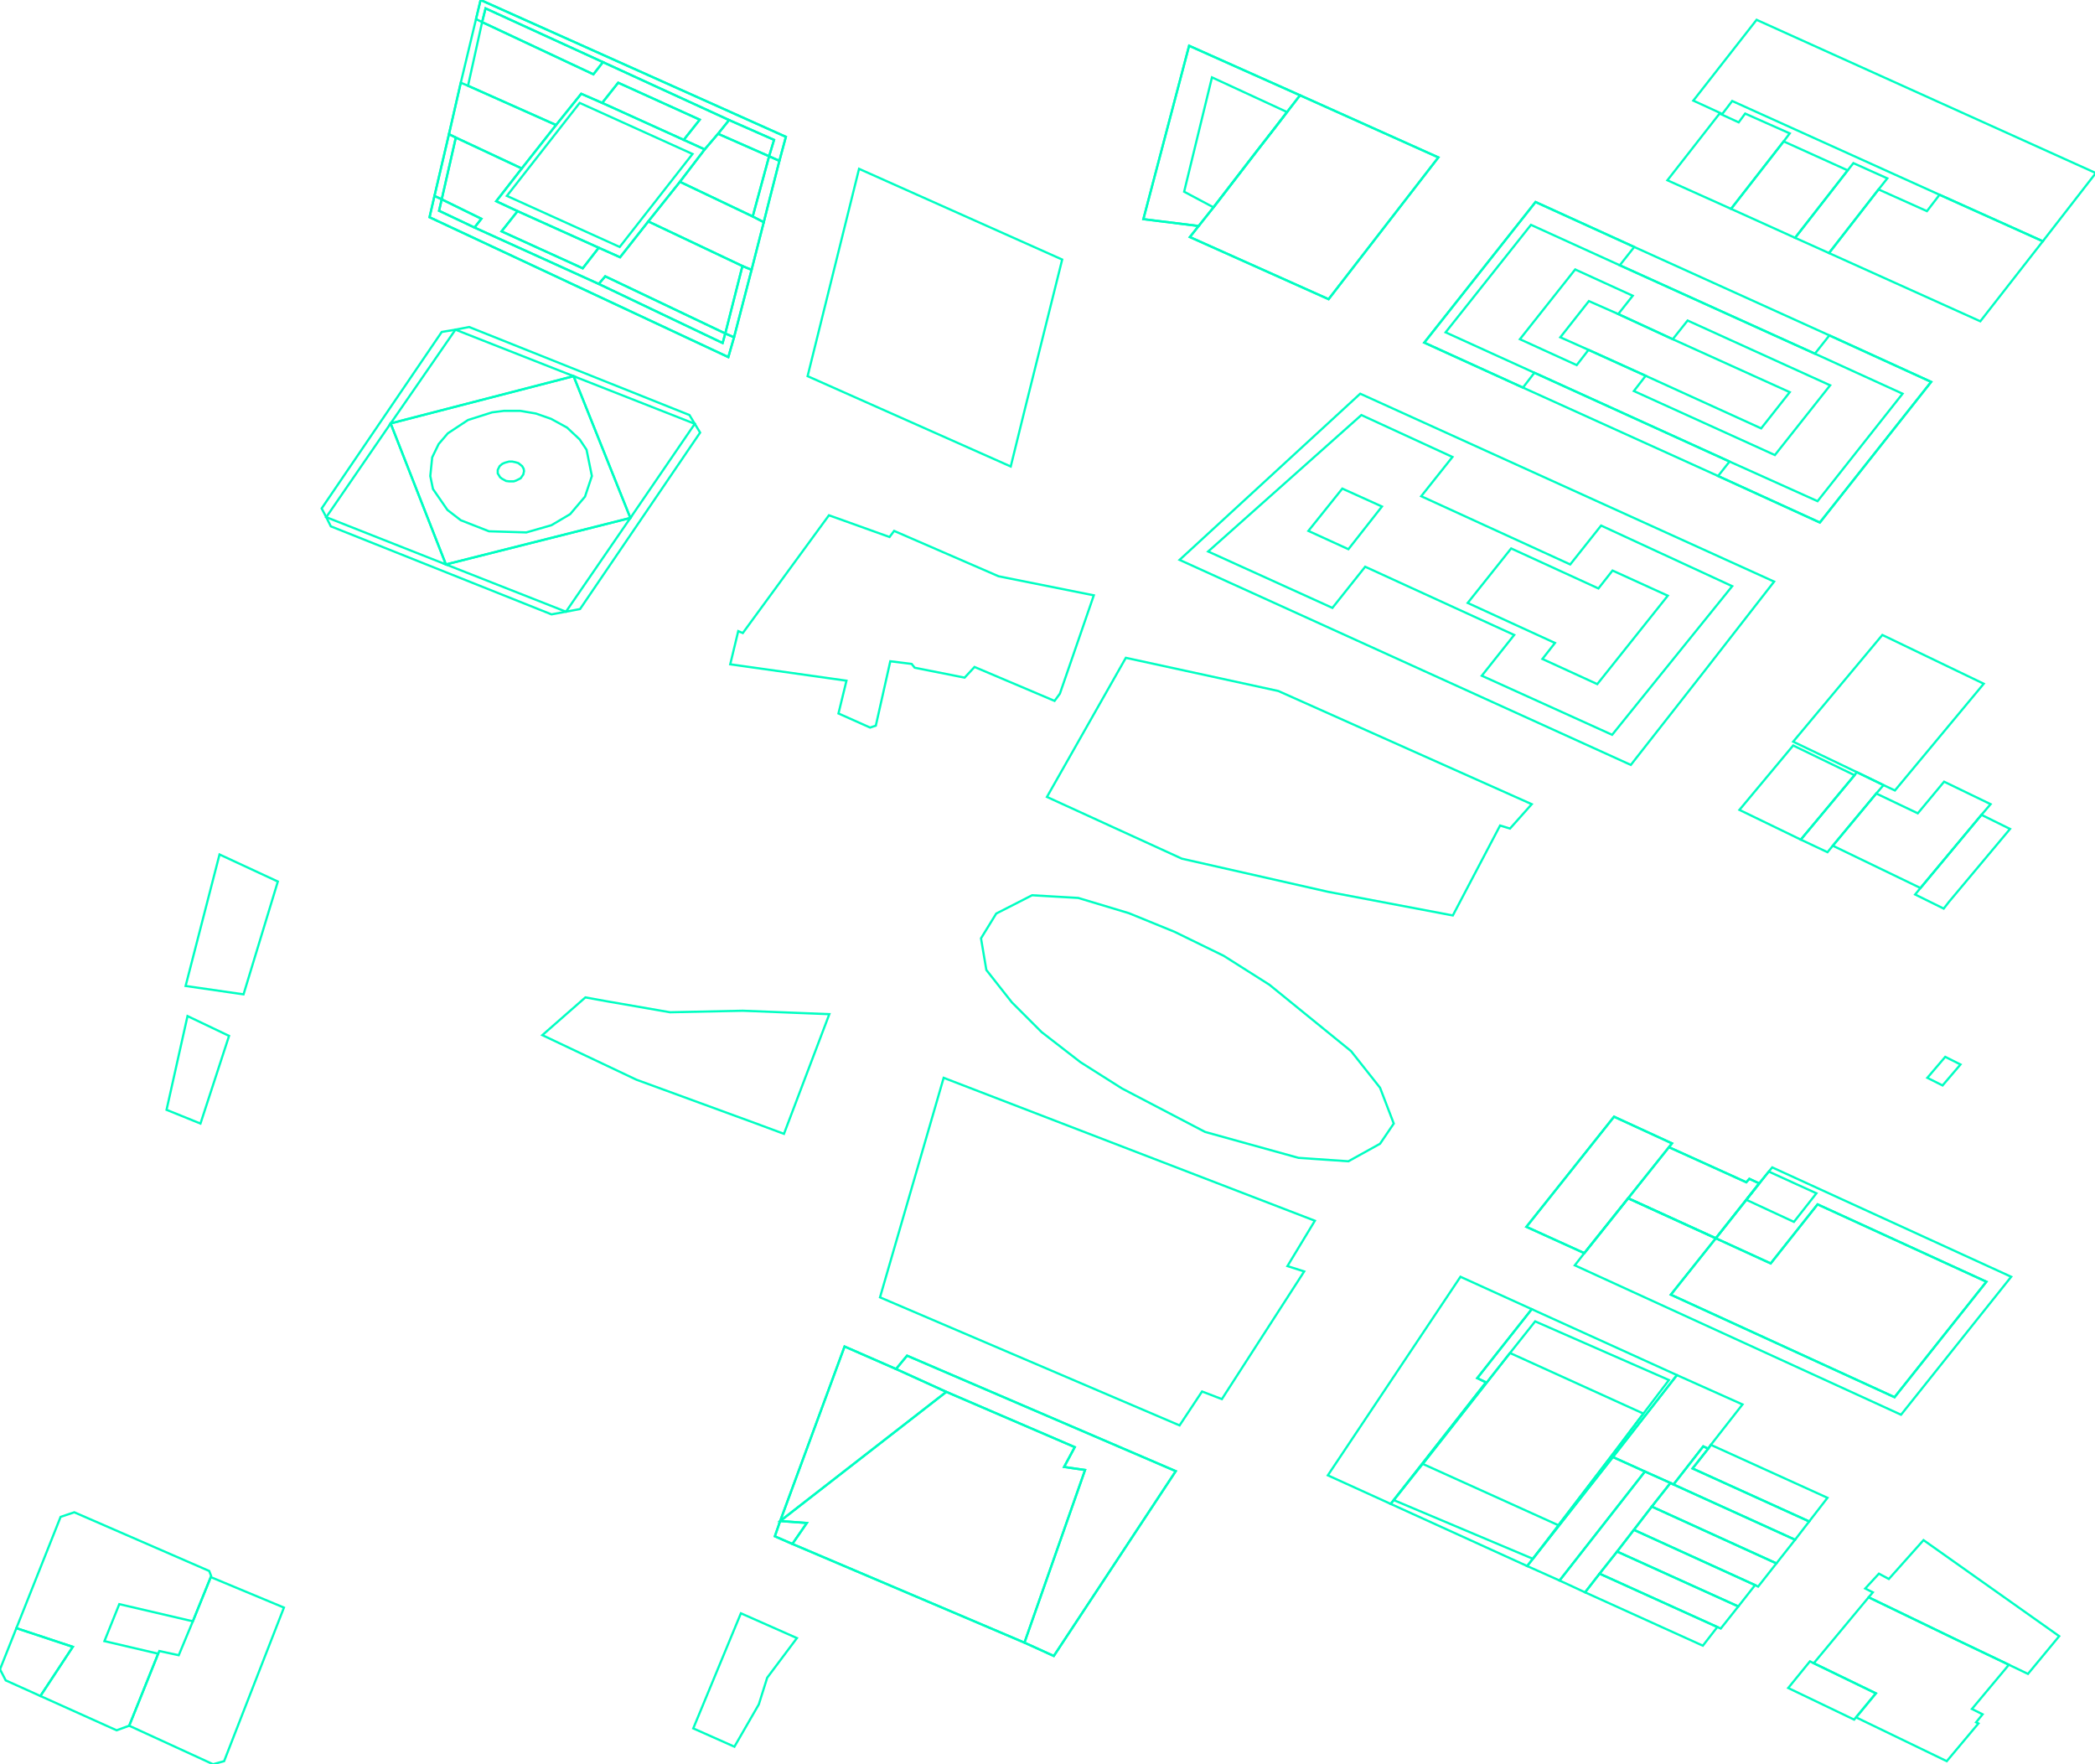 <?xml version="1.0" encoding="iso-8859-1" standalone="no"?>
<!DOCTYPE svg PUBLIC "-//W3C//DTD SVG 1.0//EN" "http://www.w3.org/TR/2001/REC-SVG-20010904/DTD/svg10.dtd">
<svg xmlns="http://www.w3.org/2000/svg" width="950" height="800">
<path style="fill:rgb(255, 0, 0);fill-opacity:0;fill-rule:evenodd;stroke:rgb(0, 255, 194);stroke-width:1;" d="M 534.889, 253.878 L 616.807, 178.527 L 804.493, 263.729 L 772.867, 304.342 L 739.512, 346.857 L 534.889, 253.878 z "/>
<path style="fill:rgb(0, 255, 0);fill-opacity:0;fill-rule:evenodd;stroke:rgb(0, 255, 194);stroke-width:1;" d="M 399.049, 588.291 L 427.911, 488.745 L 596.241, 553.554 L 583.798, 574.12 L 591.402, 576.539 L 554.072, 634.435 L 545.085, 630.979 L 534.889, 646.36 L 399.049, 588.291 z "/>
<path style="fill:rgb(0, 0, 255);fill-opacity:0;fill-rule:evenodd;stroke:rgb(0, 255, 194);stroke-width:1;" d="M 645.841, 155.368 L 696.306, 91.597 L 741.067, 111.99 L 829.553, 152.085 L 875.697, 173.169 L 825.232, 236.941 L 779.088, 215.857 L 690.603, 175.762 L 645.841, 155.368 z "/>
<path style="fill:rgb(255, 255, 0);fill-opacity:0;fill-rule:evenodd;stroke:rgb(0, 255, 194);stroke-width:1;" d="M 351.35, 696.652 L 353.77, 689.739 L 382.977, 610.585 L 406.308, 620.782 L 411.32, 614.733 L 533.161, 667.099 L 477.857, 750.918 L 464.55, 744.869 L 359.3, 700.108 L 351.35, 696.652 z "/>
<path style="fill:rgb(255, 0, 0);fill-opacity:0;fill-rule:evenodd;stroke:rgb(0, 255, 194);stroke-width:1;" d="M 474.746, 361.374 L 510.521, 298.293 L 579.65, 313.329 L 639.62, 340.117 L 694.578, 364.658 L 684.727, 375.718 L 680.233, 374.336 L 658.803, 415.122 L 602.29, 404.407 L 535.926, 389.371 L 474.746, 361.374 z "/>
<path style="fill:rgb(0, 255, 0);fill-opacity:0;fill-rule:evenodd;stroke:rgb(0, 255, 194);stroke-width:1;" d="M 645.841, 155.368 L 696.306, 91.597 L 741.067, 111.99 L 734.5, 120.285 L 822.986, 160.38 L 829.553, 152.085 L 875.697, 173.169 L 825.232, 236.941 L 779.088, 215.857 L 784.273, 209.289 L 695.787, 169.021 L 690.603, 175.762 L 645.841, 155.368 z "/>
<path style="fill:rgb(0, 0, 255);fill-opacity:0;fill-rule:evenodd;stroke:rgb(0, 255, 194);stroke-width:1;" d="M 145.863, 230.547 L 200.302, 150.529 L 206.524, 149.492 L 212.746, 148.283 L 312.638, 188.205 L 315.057, 192.18 L 317.477, 196.155 L 263.037, 276.172 L 256.643, 277.382 L 250.076, 278.591 L 150.011, 238.669 L 147.937, 234.521 L 145.863, 230.547 z "/>
<path style="fill:rgb(255, 255, 0);fill-opacity:0;fill-rule:evenodd;stroke:rgb(0, 255, 194);stroke-width:1;" d="M 547.851, 250.076 L 617.326, 188.205 L 658.63, 207.215 L 644.459, 225.016 L 712.033, 255.952 L 726.032, 238.324 L 785.483, 265.803 L 731.043, 333.204 L 671.938, 306.416 L 686.628, 287.924 L 619.054, 256.989 L 604.191, 275.653 L 547.851, 250.076 z "/>
<path style="fill:rgb(255, 0, 0);fill-opacity:0;fill-rule:evenodd;stroke:rgb(0, 255, 194);stroke-width:1;" d="M 444.848, 425.491 L 451.761, 414.258 L 468.006, 405.962 L 488.918, 407.172 L 511.903, 414.085 L 532.642, 422.553 L 554.936, 433.441 L 575.675, 446.576 L 612.659, 476.647 L 625.794, 493.238 L 632.016, 509.484 L 625.794, 518.643 L 611.45, 526.593 L 588.81, 525.038 L 546.468, 513.286 L 508.792, 493.584 L 489.955, 481.659 L 472.327, 468.006 L 458.846, 454.526 L 447.267, 439.836 L 444.848, 425.491 z "/>
<path style="fill:rgb(0, 255, 0);fill-opacity:0;fill-rule:evenodd;stroke:rgb(0, 255, 194);stroke-width:1;" d="M 655.52, 150.702 L 694.232, 101.966 L 734.5, 120.285 L 822.986, 160.38 L 862.735, 178.527 L 824.195, 227.263 L 784.273, 209.289 L 695.787, 169.021 L 655.52, 150.702 z "/>
<path style="fill:rgb(0, 0, 255);fill-opacity:0;fill-rule:evenodd;stroke:rgb(0, 255, 194);stroke-width:1;" d="M 714.107, 573.774 L 718.427, 568.244 L 738.302, 543.357 L 778.051, 561.504 L 797.753, 536.617 L 802.074, 531.259 L 803.629, 529.358 L 911.99, 578.959 L 862.044, 641.521 L 714.107, 573.774 z "/>
<path style="fill:rgb(255, 255, 0);fill-opacity:0;fill-rule:evenodd;stroke:rgb(0, 255, 194);stroke-width:1;" d="M 366.213, 170.577 L 389.544, 76.561 L 481.659, 117.693 L 464.895, 184.921 L 458.328, 211.536 L 366.213, 170.577 z "/>
<path style="fill:rgb(255, 0, 0);fill-opacity:0;fill-rule:evenodd;stroke:rgb(0, 255, 194);stroke-width:1;" d="M 353.77, 689.739 L 429.121, 631.151 L 487.362, 656.211 L 482.523, 665.198 L 492.029, 666.58 L 464.55, 744.869 L 359.3, 700.108 L 365.867, 690.603 L 353.77, 689.739 z "/>
<path style="fill:rgb(0, 255, 0);fill-opacity:0;fill-rule:evenodd;stroke:rgb(0, 255, 194);stroke-width:1;" d="M 331.13, 301.231 L 334.759, 286.196 L 336.833, 287.06 L 375.891, 233.657 L 403.37, 243.508 L 405.444, 240.743 L 452.798, 261.309 L 496.003, 269.95 L 480.622, 314.539 L 478.203, 317.822 L 441.91, 302.441 L 437.416, 307.28 L 414.776, 302.787 L 413.394, 301.059 L 403.716, 299.849 L 397.148, 329.056 L 394.556, 329.92 L 380.212, 323.526 L 383.841, 308.663 L 331.13, 301.231 z "/>
<path style="fill:rgb(0, 0, 255);fill-opacity:0;fill-rule:evenodd;stroke:rgb(0, 255, 194);stroke-width:1;" d="M 630.633, 681.962 L 673.839, 626.831 L 669.864, 624.93 L 694.578, 593.649 L 760.423, 623.547 L 731.389, 660.704 L 692.504, 710.132 L 630.633, 681.962 z "/>
<path style="fill:rgb(255, 255, 0);fill-opacity:0;fill-rule:evenodd;stroke:rgb(0, 255, 194);stroke-width:1;" d="M 632.016, 680.233 L 645.15, 663.815 L 684.727, 613.523 L 696.133, 599.179 L 756.794, 625.794 L 745.215, 641.002 L 731.908, 658.63 L 706.675, 691.64 L 695.096, 706.848 L 632.016, 680.233 z "/>
<path style="fill:rgb(255, 0, 0);fill-opacity:0;fill-rule:evenodd;stroke:rgb(0, 255, 194);stroke-width:1;" d="M 757.658, 587.081 L 778.051, 561.504 L 802.938, 572.91 L 824.195, 546.122 L 900.756, 581.205 L 859.106, 633.571 L 757.658, 587.081 z "/>
<path style="fill:rgb(0, 255, 0);fill-opacity:0;fill-rule:evenodd;stroke:rgb(0, 255, 194);stroke-width:1;" d="M 177.144, 192.007 L 260.099, 170.577 L 285.85, 234.867 L 202.203, 255.952 L 177.144, 192.007 z "/>
<path style="fill:rgb(0, 0, 255);fill-opacity:0;fill-rule:evenodd;stroke:rgb(0, 255, 194);stroke-width:1;" d="M 689.22, 153.813 L 714.28, 122.186 L 740.376, 134.111 L 733.809, 142.407 L 758.522, 153.813 L 765.262, 145.345 L 829.898, 174.725 L 804.839, 206.351 L 740.894, 177.317 L 746.252, 170.404 L 720.328, 158.652 L 714.971, 165.565 L 689.22, 153.813 z "/>
<path style="fill:rgb(255, 255, 0);fill-opacity:0;fill-rule:evenodd;stroke:rgb(0, 255, 194);stroke-width:1;" d="M 7.431, 738.302 L 27.479, 687.838 L 33.701, 685.764 L 94.88, 712.378 L 95.744, 714.625 L 95.571, 715.144 L 87.449, 735.191 L 54.094, 727.414 L 47.354, 744.178 L 71.722, 749.881 L 58.587, 782.545 L 52.884, 784.619 L 18.319, 769.065 L 33.009, 746.77 L 7.431, 738.302 z "/>
<path style="fill:rgb(255, 0, 0);fill-opacity:0;fill-rule:evenodd;stroke:rgb(0, 255, 194);stroke-width:1;" d="M 245.928, 469.389 L 265.457, 452.279 L 274.962, 454.007 L 303.824, 459.019 L 336.833, 458.328 L 376.064, 459.883 L 355.498, 514.15 L 343.4, 509.657 L 288.615, 489.609 L 245.928, 469.389 z "/>
<path style="fill:rgb(0, 255, 0);fill-opacity:0;fill-rule:evenodd;stroke:rgb(0, 255, 194);stroke-width:1;" d="M 645.15, 663.815 L 684.727, 613.523 L 745.215, 641.002 L 731.908, 658.63 L 706.675, 691.64 L 645.15, 663.815 z "/>
<path style="fill:rgb(0, 0, 255);fill-opacity:0;fill-rule:evenodd;stroke:rgb(0, 255, 194);stroke-width:1;" d="M 602.117, 669 L 662.26, 578.959 L 694.578, 593.649 L 669.864, 624.93 L 673.839, 626.831 L 630.633, 681.962 L 602.117, 669 z "/>
<path style="fill:rgb(255, 255, 0);fill-opacity:0;fill-rule:evenodd;stroke:rgb(0, 255, 194);stroke-width:1;" d="M 406.308, 620.782 L 411.32, 614.733 L 533.161, 667.099 L 477.857, 750.918 L 464.55, 744.869 L 492.029, 666.58 L 482.523, 665.198 L 487.362, 656.211 L 429.121, 631.151 L 406.308, 620.782 z "/>
<path style="fill:rgb(255, 0, 0);fill-opacity:0;fill-rule:evenodd;stroke:rgb(0, 255, 194);stroke-width:1;" d="M 822.467, 754.202 L 847.354, 724.303 L 887.794, 743.832 L 910.953, 754.893 L 894.189, 774.941 L 899.028, 777.36 L 896.09, 780.989 L 897.127, 781.508 L 882.782, 798.617 L 841.65, 778.743 L 850.637, 767.855 L 822.467, 754.202 z "/>
<path style="fill:rgb(0, 255, 0);fill-opacity:0;fill-rule:evenodd;stroke:rgb(0, 255, 194);stroke-width:1;" d="M 195.118, 215.857 L 195.982, 207.388 L 198.92, 201.339 L 203.068, 196.5 L 212.227, 190.452 L 223.115, 186.995 L 228.473, 186.304 L 235.904, 186.304 L 242.99, 187.514 L 249.903, 189.933 L 257.161, 193.908 L 262.865, 199.266 L 265.975, 203.932 L 268.395, 215.857 L 265.284, 225.189 L 258.544, 233.139 L 250.076, 238.151 L 238.669, 241.434 L 221.733, 240.916 L 208.944, 235.904 L 202.895, 231.238 L 196.328, 221.733 L 195.118, 215.857 z "/>
<path style="fill:rgb(0, 0, 255);fill-opacity:0;fill-rule:evenodd;stroke:rgb(0, 255, 194);stroke-width:1;" d="M 58.587, 782.545 L 71.722, 749.881 L 72.24, 748.671 L 81.054, 750.572 L 87.449, 735.191 L 95.571, 715.144 L 128.754, 728.97 L 101.62, 798.617 L 96.608, 800 L 58.587, 782.545 z "/>
<path style="fill:rgb(255, 255, 0);fill-opacity:0;fill-rule:evenodd;stroke:rgb(0, 255, 194);stroke-width:1;" d="M 829.38, 114.755 L 851.847, 85.893 L 873.796, 95.744 L 879.499, 88.313 L 926.334, 109.397 L 897.991, 145.69 L 829.38, 114.755 z "/>
<path style="fill:rgb(255, 0, 0);fill-opacity:0;fill-rule:evenodd;stroke:rgb(0, 255, 194);stroke-width:1;" d="M 813.135, 336.315 L 853.575, 287.924 L 899.546, 310.045 L 859.278, 358.436 L 854.094, 356.016 L 841.996, 350.14 L 813.135, 336.315 z "/>
<path style="fill:rgb(0, 255, 0);fill-opacity:0;fill-rule:evenodd;stroke:rgb(0, 255, 194);stroke-width:1;" d="M 692.158, 556.319 L 712.378, 530.914 L 730.525, 508.101 L 731.908, 506.373 L 758.177, 518.471 L 756.794, 520.199 L 791.877, 536.099 L 793.26, 534.543 L 797.753, 536.617 L 778.051, 561.504 L 738.302, 543.357 L 718.427, 568.244 L 692.158, 556.319 z "/>
<path style="fill:rgb(0, 0, 255);fill-opacity:0;fill-rule:evenodd;stroke:rgb(0, 255, 194);stroke-width:1;" d="M 200.302, 90.387 L 206.697, 62.389 L 236.595, 76.388 L 225.016, 91.251 L 234.694, 95.744 L 227.436, 104.904 L 264.247, 121.668 L 271.506, 112.335 L 281.184, 116.656 L 293.973, 100.41 L 336.66, 120.631 L 328.883, 151.221 L 274.444, 125.297 L 271.506, 128.754 L 215.165, 103.176 L 218.276, 99.201 L 200.302, 90.387 z "/>
<path style="fill:rgb(255, 255, 0);fill-opacity:0;fill-rule:evenodd;stroke:rgb(0, 255, 194);stroke-width:1;" d="M 665.543, 273.407 L 685.245, 248.693 L 724.822, 266.839 L 731.216, 258.717 L 756.276, 270.123 L 724.303, 310.218 L 699.417, 298.812 L 705.12, 291.553 L 665.543, 273.407 z "/>
<path style="fill:rgb(255, 0, 0);fill-opacity:0;fill-rule:evenodd;stroke:rgb(0, 255, 194);stroke-width:1;" d="M 845.798, 720.328 L 852.02, 713.588 L 856.513, 716.008 L 872.24, 698.38 L 933.765, 741.931 L 919.594, 759.041 L 910.953, 754.893 L 887.794, 743.832 L 847.354, 724.303 L 849.255, 722.057 L 845.798, 720.328 z "/>
<path style="fill:rgb(0, 255, 0);fill-opacity:0;fill-rule:evenodd;stroke:rgb(0, 255, 194);stroke-width:1;" d="M 353.77, 689.739 L 382.977, 610.585 L 406.308, 620.782 L 429.121, 631.151 L 353.77, 689.739 z "/>
<path style="fill:rgb(0, 0, 255);fill-opacity:0;fill-rule:evenodd;stroke:rgb(0, 255, 194);stroke-width:1;" d="M 707.539, 152.949 L 720.501, 136.531 L 733.809, 142.407 L 758.522, 153.813 L 811.579, 177.835 L 798.617, 194.254 L 746.252, 170.404 L 720.328, 158.652 L 707.539, 152.949 z "/>
<path style="fill:rgb(255, 255, 0);fill-opacity:0;fill-rule:evenodd;stroke:rgb(0, 255, 194);stroke-width:1;" d="M 692.158, 556.319 L 712.378, 530.914 L 730.525, 508.101 L 731.908, 506.373 L 758.177, 518.471 L 756.794, 520.199 L 738.302, 543.357 L 718.427, 568.244 L 692.158, 556.319 z "/>
<path style="fill:rgb(255, 0, 0);fill-opacity:0;fill-rule:evenodd;stroke:rgb(0, 255, 194);stroke-width:1;" d="M 831.108, 383.495 L 850.81, 359.819 L 869.648, 368.805 L 881.573, 354.461 L 902.657, 364.658 L 898.509, 369.497 L 870.858, 402.679 L 831.108, 383.495 z "/>
<path style="fill:rgb(0, 255, 0);fill-opacity:0;fill-rule:evenodd;stroke:rgb(0, 255, 194);stroke-width:1;" d="M 84.165, 447.094 L 99.546, 387.47 L 125.988, 399.741 L 110.434, 450.897 L 84.165, 447.094 z "/>
<path style="fill:rgb(0, 0, 255);fill-opacity:0;fill-rule:evenodd;stroke:rgb(0, 255, 194);stroke-width:1;" d="M 260.099, 170.577 L 315.057, 192.18 L 285.85, 234.867 L 260.099, 170.577 z "/>
<path style="fill:rgb(255, 255, 0);fill-opacity:0;fill-rule:evenodd;stroke:rgb(0, 255, 194);stroke-width:1;" d="M 202.203, 255.952 L 285.85, 234.867 L 256.643, 277.382 L 202.203, 255.952 z "/>
<path style="fill:rgb(255, 0, 0);fill-opacity:0;fill-rule:evenodd;stroke:rgb(0, 255, 194);stroke-width:1;" d="M 147.937, 234.521 L 177.144, 192.007 L 202.203, 255.952 L 147.937, 234.521 z "/>
<path style="fill:rgb(0, 255, 0);fill-opacity:0;fill-rule:evenodd;stroke:rgb(0, 255, 194);stroke-width:1;" d="M 177.144, 192.007 L 206.524, 149.492 L 260.099, 170.577 L 177.144, 192.007 z "/>
<path style="fill:rgb(0, 0, 255);fill-opacity:0;fill-rule:evenodd;stroke:rgb(0, 255, 194);stroke-width:1;" d="M 731.389, 660.704 L 760.423, 623.547 L 790.149, 636.855 L 775.805, 655.174 L 774.595, 656.902 L 772.348, 655.865 L 758.868, 673.148 L 757.485, 672.456 L 745.906, 667.272 L 731.389, 660.704 z "/>
<path style="fill:rgb(255, 255, 0);fill-opacity:0;fill-rule:evenodd;stroke:rgb(0, 255, 194);stroke-width:1;" d="M 314.366, 783.755 L 335.969, 731.562 L 361.374, 742.795 L 347.894, 760.769 L 344.092, 772.867 L 333.031, 792.05 L 314.366, 783.755 z "/>
<path style="fill:rgb(255, 0, 0);fill-opacity:0;fill-rule:evenodd;stroke:rgb(0, 255, 194);stroke-width:1;" d="M 756.103, 81.746 L 778.397, 53.23 L 779.78, 51.501 L 788.421, 55.476 L 791.359, 51.501 L 811.579, 60.488 L 808.814, 64.118 L 784.964, 94.707 L 756.103, 81.746 z "/>
<path style="fill:rgb(0, 255, 0);fill-opacity:0;fill-rule:evenodd;stroke:rgb(0, 255, 194);stroke-width:1;" d="M 738.302, 543.357 L 756.794, 520.199 L 791.877, 536.099 L 793.26, 534.543 L 797.753, 536.617 L 791.877, 544.048 L 778.051, 561.504 L 738.302, 543.357 z "/>
<path style="fill:rgb(0, 0, 255);fill-opacity:0;fill-rule:evenodd;stroke:rgb(0, 255, 194);stroke-width:1;" d="M 784.964, 94.707 L 808.814, 64.118 L 837.848, 77.252 L 813.999, 107.842 L 784.964, 94.707 z "/>
<path style="fill:rgb(255, 255, 0);fill-opacity:0;fill-rule:evenodd;stroke:rgb(0, 255, 194);stroke-width:1;" d="M 788.766, 367.25 L 813.135, 338.043 L 840.959, 351.523 L 816.591, 380.73 L 788.766, 367.25 z "/>
<path style="fill:rgb(255, 0, 0);fill-opacity:0;fill-rule:evenodd;stroke:rgb(0, 255, 194);stroke-width:1;" d="M 293.973, 100.41 L 308.317, 82.437 L 341.326, 98.164 L 346.338, 100.756 L 340.808, 122.359 L 336.66, 120.631 L 293.973, 100.41 z "/>
<path style="fill:rgb(0, 255, 0);fill-opacity:0;fill-rule:evenodd;stroke:rgb(0, 255, 194);stroke-width:1;" d="M 692.504, 710.132 L 731.389, 660.704 L 745.906, 667.272 L 707.194, 716.699 L 692.504, 710.132 z "/>
<path style="fill:rgb(0, 0, 255);fill-opacity:0;fill-rule:evenodd;stroke:rgb(0, 255, 194);stroke-width:1;" d="M 308.317, 82.437 L 319.551, 67.747 L 325.599, 60.661 L 348.758, 70.858 L 341.326, 98.164 L 308.317, 82.437 z "/>
<path style="fill:rgb(255, 255, 0);fill-opacity:0;fill-rule:evenodd;stroke:rgb(0, 255, 194);stroke-width:1;" d="M 749.017, 683.171 L 757.485, 672.456 L 758.868, 673.148 L 813.999, 698.207 L 805.53, 708.922 L 749.017, 683.171 z "/>
<path style="fill:rgb(255, 0, 0);fill-opacity:0;fill-rule:evenodd;stroke:rgb(0, 255, 194);stroke-width:1;" d="M 740.894, 693.714 L 749.017, 683.171 L 805.53, 708.922 L 797.235, 719.464 L 795.852, 718.773 L 740.894, 693.714 z "/>
<path style="fill:rgb(0, 255, 0);fill-opacity:0;fill-rule:evenodd;stroke:rgb(0, 255, 194);stroke-width:1;" d="M 75.524, 503.262 L 85.029, 460.747 L 103.867, 469.734 L 90.905, 509.484 L 75.524, 503.262 z "/>
<path style="fill:rgb(0, 0, 255);fill-opacity:0;fill-rule:evenodd;stroke:rgb(0, 255, 194);stroke-width:1;" d="M 707.194, 716.699 L 745.906, 667.272 L 757.485, 672.456 L 749.017, 683.171 L 740.894, 693.714 L 733.29, 703.564 L 725.34, 713.588 L 718.773, 722.057 L 707.194, 716.699 z "/>
<path style="fill:rgb(255, 255, 0);fill-opacity:0;fill-rule:evenodd;stroke:rgb(0, 255, 194);stroke-width:1;" d="M 767.509, 665.889 L 774.595, 656.902 L 775.805, 655.174 L 828.689, 679.196 L 820.393, 689.911 L 767.509, 665.889 z "/>
<path style="fill:rgb(255, 0, 0);fill-opacity:0;fill-rule:evenodd;stroke:rgb(0, 255, 194);stroke-width:1;" d="M 194.772, 98.509 L 197.019, 88.831 L 200.302, 90.387 L 199.093, 95.571 L 215.165, 103.176 L 271.506, 128.754 L 327.673, 155.541 L 328.883, 151.221 L 332.858, 152.949 L 330.266, 161.936 L 194.772, 98.509 z "/>
<path style="fill:rgb(0, 255, 0);fill-opacity:0;fill-rule:evenodd;stroke:rgb(0, 255, 194);stroke-width:1;" d="M 725.34, 713.588 L 733.29, 703.564 L 788.248, 728.451 L 780.298, 738.475 L 778.743, 737.784 L 725.34, 713.588 z "/>
<path style="fill:rgb(0, 0, 255);fill-opacity:0;fill-rule:evenodd;stroke:rgb(0, 255, 194);stroke-width:1;" d="M 733.29, 703.564 L 740.894, 693.714 L 795.852, 718.773 L 788.248, 728.451 L 733.29, 703.564 z "/>
<path style="fill:rgb(255, 255, 0);fill-opacity:0;fill-rule:evenodd;stroke:rgb(0, 255, 194);stroke-width:1;" d="M 813.999, 107.842 L 837.848, 77.252 L 840.441, 73.969 L 855.822, 80.881 L 851.847, 85.893 L 829.38, 114.755 L 813.999, 107.842 z "/>
<path style="fill:rgb(255, 0, 0);fill-opacity:0;fill-rule:evenodd;stroke:rgb(0, 255, 194);stroke-width:1;" d="M 868.438, 405.617 L 870.858, 402.679 L 898.509, 369.497 L 911.471, 375.891 L 883.819, 408.9 L 881.4, 412.011 L 868.438, 405.617 z "/>
<path style="fill:rgb(0, 255, 0);fill-opacity:0;fill-rule:evenodd;stroke:rgb(0, 255, 194);stroke-width:1;" d="M 758.868, 673.148 L 772.348, 655.865 L 774.595, 656.902 L 767.509, 665.889 L 820.393, 689.911 L 813.999, 698.207 L 758.868, 673.148 z "/>
<path style="fill:rgb(0, 0, 255);fill-opacity:0;fill-rule:evenodd;stroke:rgb(0, 255, 194);stroke-width:1;" d="M 718.773, 722.057 L 725.34, 713.588 L 778.743, 737.784 L 772.175, 746.252 L 718.773, 722.057 z "/>
<path style="fill:rgb(255, 255, 0);fill-opacity:0;fill-rule:evenodd;stroke:rgb(0, 255, 194);stroke-width:1;" d="M 0, 756.967 L 7.431, 738.302 L 33.009, 746.77 L 18.319, 769.065 L 2.592, 761.979 L 0, 756.967 z "/>
<path style="fill:rgb(255, 0, 0);fill-opacity:0;fill-rule:evenodd;stroke:rgb(0, 255, 194);stroke-width:1;" d="M 816.591, 380.73 L 840.959, 351.523 L 841.996, 350.14 L 854.094, 356.016 L 850.81, 359.819 L 831.108, 383.495 L 828.689, 386.433 L 816.591, 380.73 z "/>
<path style="fill:rgb(0, 255, 0);fill-opacity:0;fill-rule:evenodd;stroke:rgb(0, 255, 194);stroke-width:1;" d="M 810.888, 765.435 L 820.739, 753.338 L 822.467, 754.202 L 850.637, 767.855 L 841.65, 778.743 L 840.786, 779.78 L 810.888, 765.435 z "/>
<path style="fill:rgb(0, 0, 255);fill-opacity:0;fill-rule:evenodd;stroke:rgb(0, 255, 194);stroke-width:1;" d="M 593.303, 240.743 L 608.684, 221.56 L 626.658, 229.682 L 611.45, 249.039 L 593.303, 240.743 z "/>
<path style="fill:rgb(255, 255, 0);fill-opacity:0;fill-rule:evenodd;stroke:rgb(0, 255, 194);stroke-width:1;" d="M 227.436, 104.904 L 234.694, 95.744 L 271.506, 112.335 L 264.247, 121.668 L 227.436, 104.904 z "/>
<path style="fill:rgb(255, 0, 0);fill-opacity:0;fill-rule:evenodd;stroke:rgb(0, 255, 194);stroke-width:1;" d="M 791.877, 544.048 L 797.753, 536.617 L 802.074, 531.259 L 823.677, 541.11 L 813.48, 554.072 L 791.877, 544.048 z "/>
<path style="fill:rgb(0, 255, 0);fill-opacity:0;fill-rule:evenodd;stroke:rgb(0, 255, 194);stroke-width:1;" d="M 271.506, 128.754 L 274.444, 125.297 L 328.883, 151.221 L 327.673, 155.541 L 271.506, 128.754 z "/>
<path style="fill:rgb(0, 0, 255);fill-opacity:0;fill-rule:evenodd;stroke:rgb(0, 255, 194);stroke-width:1;" d="M 325.599, 60.661 L 330.611, 54.439 L 351.005, 63.426 L 348.758, 70.858 L 325.599, 60.661 z "/>
<path style="fill:rgb(255, 255, 0);fill-opacity:0;fill-rule:evenodd;stroke:rgb(0, 255, 194);stroke-width:1;" d="M 341.326, 98.164 L 348.758, 70.858 L 353.424, 72.931 L 346.338, 100.756 L 341.326, 98.164 z "/>
<path style="fill:rgb(255, 0, 0);fill-opacity:0;fill-rule:evenodd;stroke:rgb(0, 255, 194);stroke-width:1;" d="M 328.883, 151.221 L 336.66, 120.631 L 340.808, 122.359 L 332.858, 152.949 L 328.883, 151.221 z "/>
<path style="fill:rgb(0, 255, 0);fill-opacity:0;fill-rule:evenodd;stroke:rgb(0, 255, 194);stroke-width:1;" d="M 197.019, 88.831 L 203.586, 60.834 L 206.697, 62.389 L 200.302, 90.387 L 197.019, 88.831 z "/>
<path style="fill:rgb(0, 0, 255);fill-opacity:0;fill-rule:evenodd;stroke:rgb(0, 255, 194);stroke-width:1;" d="M 199.093, 95.571 L 200.302, 90.387 L 218.276, 99.201 L 215.165, 103.176 L 199.093, 95.571 z "/>
<path style="fill:rgb(255, 255, 0);fill-opacity:0;fill-rule:evenodd;stroke:rgb(0, 255, 194);stroke-width:1;" d="M 873.968, 488.745 L 882.091, 479.24 L 889.004, 482.696 L 880.881, 492.201 L 873.968, 488.745 z "/>
<path style="fill:rgb(255, 0, 0);fill-opacity:0;fill-rule:evenodd;stroke:rgb(0, 255, 194);stroke-width:1;" d="M 351.35, 696.652 L 353.77, 689.739 L 365.867, 690.603 L 359.3, 700.108 L 351.35, 696.652 z "/>
<path style="fill:rgb(0, 255, 0);fill-opacity:0;fill-rule:evenodd;stroke:rgb(0, 255, 194);stroke-width:1;" d="M 225.707, 214.647 L 225.707, 213.091 L 226.572, 211.363 L 227.781, 210.326 L 228.991, 209.808 L 230.892, 209.289 L 232.275, 209.289 L 233.83, 209.635 L 235.04, 209.981 L 236.768, 211.363 L 237.459, 212.573 L 237.632, 213.61 L 237.287, 215.165 L 236.077, 216.893 L 234.003, 217.93 L 232.966, 218.276 L 230.892, 218.276 L 229.51, 218.103 L 227.609, 217.066 L 226.744, 216.375 L 225.707, 214.647 z "/>
<path style="fill:rgb(0, 0, 255);fill-opacity:0;fill-rule:evenodd;stroke:rgb(0, 255, 194);stroke-width:1;" d="M 767.855, 45.625 L 796.544, 8.987 L 950.356, 78.462 L 926.334, 109.397 L 879.499, 88.313 L 785.483, 45.798 L 780.989, 51.674 L 767.855, 45.625 z "/>
<path style="fill:rgb(255, 255, 0);fill-opacity:0;fill-rule:evenodd;stroke:rgb(0, 255, 194);stroke-width:1;" d="M 518.471, 99.374 L 539.209, 20.739 L 589.501, 43.206 L 652.236, 71.376 L 602.463, 135.666 L 539.555, 107.496 L 543.53, 102.484 L 518.471, 99.374 z "/>
<path style="fill:rgb(255, 0, 0);fill-opacity:0;fill-rule:evenodd;stroke:rgb(0, 255, 194);stroke-width:1;" d="M 539.555, 107.496 L 543.53, 102.484 L 550.27, 94.016 L 569.972, 68.438 L 578.44, 57.55 L 583.625, 50.81 L 589.501, 43.206 L 652.236, 71.376 L 602.463, 135.666 L 539.555, 107.496 z "/>
<path style="fill:rgb(0, 255, 0);fill-opacity:0;fill-rule:evenodd;stroke:rgb(0, 255, 194);stroke-width:1;" d="M 518.471, 99.374 L 539.209, 20.739 L 589.501, 43.206 L 583.625, 50.81 L 578.44, 57.55 L 569.972, 68.438 L 550.27, 94.016 L 543.53, 102.484 L 518.471, 99.374 z "/>
<path style="fill:rgb(0, 0, 255);fill-opacity:0;fill-rule:evenodd;stroke:rgb(0, 255, 194);stroke-width:1;" d="M 536.963, 86.93 L 549.579, 35.083 L 583.625, 50.81 L 578.44, 57.55 L 569.972, 68.438 L 550.27, 94.016 L 536.963, 86.93 z "/>
<path style="fill:rgb(255, 255, 0);fill-opacity:0;fill-rule:evenodd;stroke:rgb(0, 255, 194);stroke-width:1;" d="M 757.658, 587.081 L 778.051, 561.504 L 802.938, 572.91 L 824.195, 546.122 L 900.756, 581.205 L 859.106, 633.571 L 757.658, 587.081 z "/>
<path style="fill:rgb(255, 0, 0);fill-opacity:0;fill-rule:evenodd;stroke:rgb(0, 255, 194);stroke-width:1;" d="M 194.772, 98.509 L 197.019, 88.831 L 203.586, 60.834 L 208.944, 37.503 L 215.857, 8.641 L 217.93, 0 L 356.362, 62.044 L 353.424, 72.931 L 348.931, 90.387 L 346.338, 100.756 L 340.808, 122.359 L 332.858, 152.949 L 330.266, 161.936 L 194.772, 98.509 z "/>
<path style="fill:rgb(0, 255, 0);fill-opacity:0;fill-rule:evenodd;stroke:rgb(0, 255, 194);stroke-width:1;" d="M 225.016, 91.251 L 236.595, 76.388 L 252.149, 56.686 L 263.556, 42.515 L 273.061, 46.662 L 310.045, 63.426 L 319.551, 67.747 L 308.317, 82.437 L 293.973, 100.41 L 281.184, 116.656 L 271.506, 112.335 L 234.694, 95.744 L 225.016, 91.251 z "/>
<path style="fill:rgb(0, 0, 255);fill-opacity:0;fill-rule:evenodd;stroke:rgb(0, 255, 194);stroke-width:1;" d="M 229.855, 88.831 L 262.865, 46.662 L 314.02, 69.821 L 281.011, 111.99 L 229.855, 88.831 z "/>
<path style="fill:rgb(255, 255, 0);fill-opacity:0;fill-rule:evenodd;stroke:rgb(0, 255, 194);stroke-width:1;" d="M 212.227, 38.885 L 218.622, 10.024 L 269.086, 33.701 L 273.407, 28.17 L 330.611, 54.439 L 325.599, 60.661 L 319.551, 67.747 L 310.045, 63.426 L 317.304, 54.267 L 280.32, 37.503 L 273.061, 46.662 L 263.556, 42.515 L 252.149, 56.686 L 212.227, 38.885 z "/>
<path style="fill:rgb(255, 0, 0);fill-opacity:0;fill-rule:evenodd;stroke:rgb(0, 255, 194);stroke-width:1;" d="M 203.586, 60.834 L 208.944, 37.503 L 212.227, 38.885 L 252.149, 56.686 L 236.595, 76.388 L 206.697, 62.389 L 203.586, 60.834 z "/>
<path style="fill:rgb(0, 255, 0);fill-opacity:0;fill-rule:evenodd;stroke:rgb(0, 255, 194);stroke-width:1;" d="M 215.857, 8.641 L 217.93, 0 L 356.362, 62.044 L 353.424, 72.931 L 348.758, 70.858 L 351.005, 63.426 L 330.611, 54.439 L 273.407, 28.17 L 220.177, 3.802 L 218.622, 10.024 L 215.857, 8.641 z "/>
<path style="fill:rgb(0, 0, 255);fill-opacity:0;fill-rule:evenodd;stroke:rgb(0, 255, 194);stroke-width:1;" d="M 273.061, 46.662 L 280.32, 37.503 L 317.304, 54.267 L 310.045, 63.426 L 273.061, 46.662 z "/>
<path style="fill:rgb(255, 255, 0);fill-opacity:0;fill-rule:evenodd;stroke:rgb(0, 255, 194);stroke-width:1;" d="M 218.622, 10.024 L 220.177, 3.802 L 273.407, 28.17 L 269.086, 33.701 L 218.622, 10.024 z "/>
</svg>